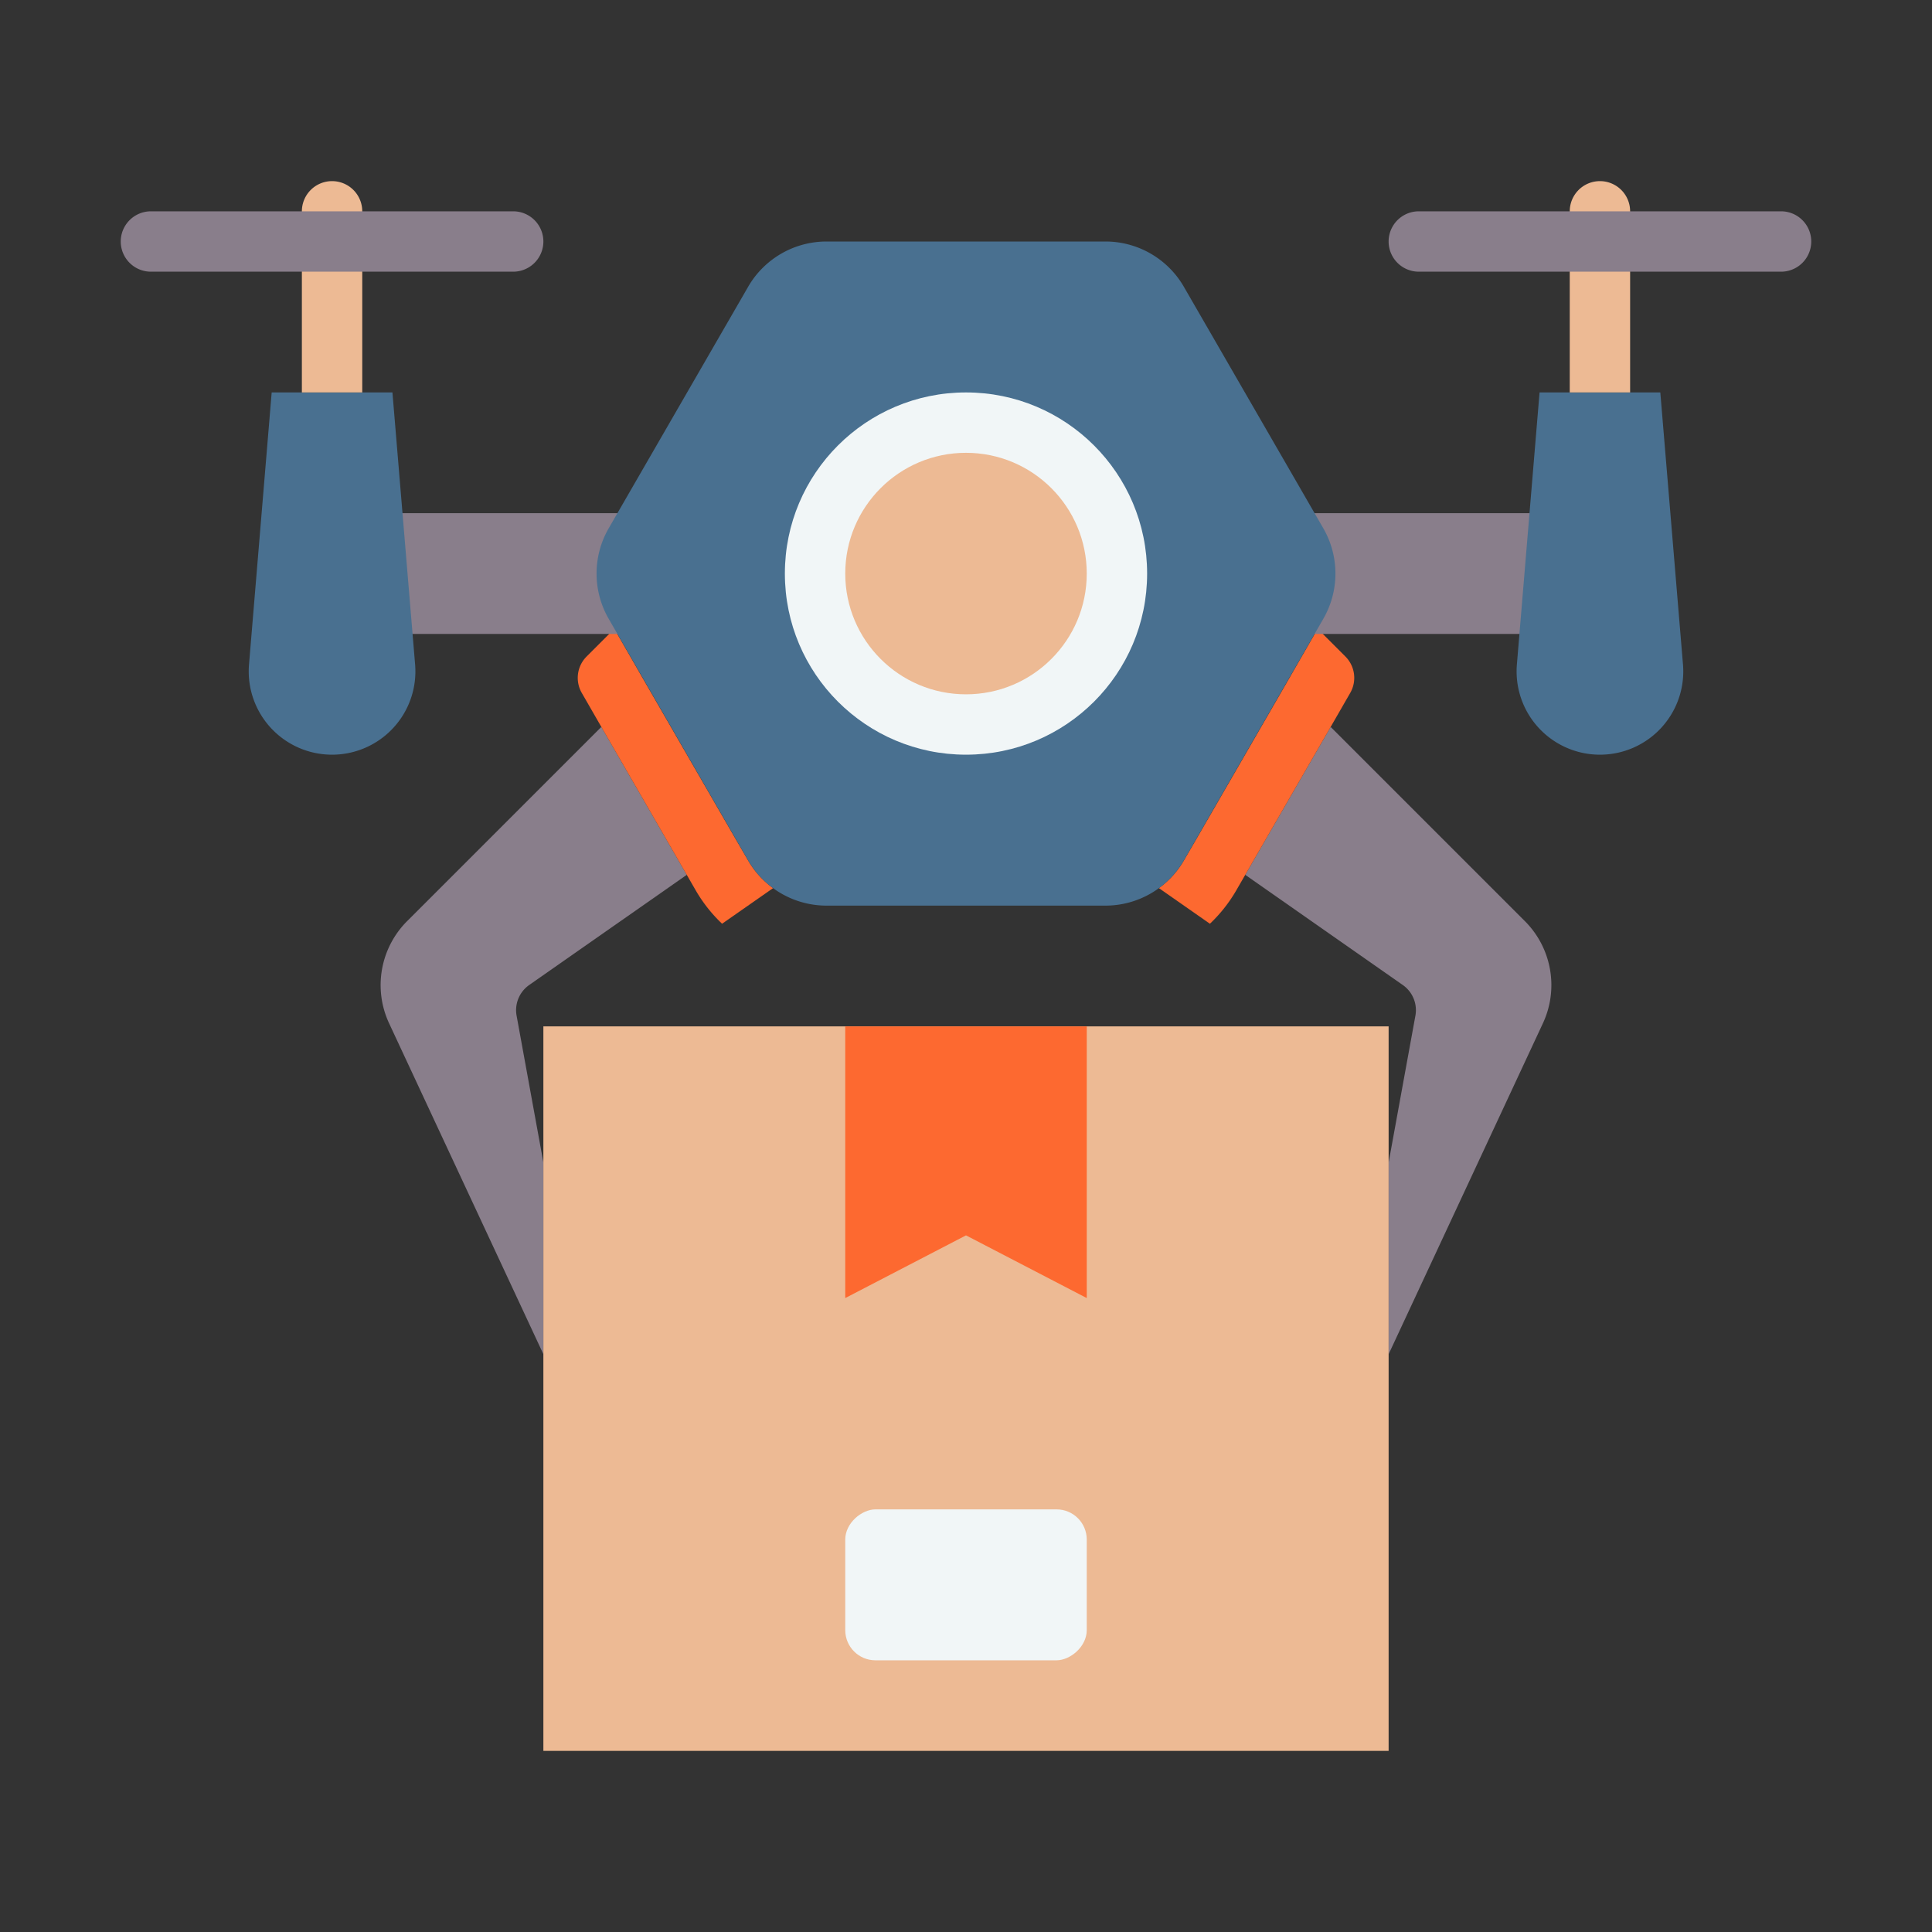 <svg xmlns="http://www.w3.org/2000/svg" viewBox="0 0 64 64"><rect x="0" y="0" width="64" height="64" fill="#333333" stroke="none"/><path fill="#897e8b" d="M51.11 33.9L46 44.86V38.51l.89-4.88a1.017 1.017 0 00-.42-1l-5.22-3.65 2.83-4.9 6.43 6.43A2.997 2.997 0 0151.11 33.9zM17.11 33.63L18 38.51v6.35L12.89 33.9a2.997 2.997 0 01.6-3.39l6.43-6.43 2.83 4.9-5.22 3.65A1.017 1.017 0 0017.11 33.63z"/><path fill="#fd6930" d="M44.568 21.748a1 1 0 01.16 1.206L44.08 24.08l-2.83 4.9-.3.52a4.908 4.908 0 01-.87 1.1l-1.69-1.18a2.938 2.938 0 00.83-.92l.39-.67 3.01-5.21 1.03-1.79zM25.61 29.42L23.92 30.6a4.908 4.908 0 01-.87-1.1l-.3-.52-2.83-4.9-.648-1.126a1 1 0 01.16-1.206L20.35 20.83l1.03 1.79 3.01 5.21.39.67A2.938 2.938 0 0025.61 29.42z"/><rect width="28" height="24" x="18" y="34" fill="#edba94"/><polygon fill="#fd6930" points="28 34 28 43 32 40.923 36 43 36 34 28 34"/><rect width="5" height="8" x="29.5" y="48.5" fill="#f1f6f7" rx="1" transform="rotate(90 32 52.5)"/><rect width="38" height="4" x="13" y="17" fill="#897e8b"/><path fill="#497090" d="M11 25h0a2.76 2.76 0 01-2.751-2.99L9 13h4l.751 9.01A2.76 2.76 0 0111 25zM53 25h0a2.76 2.76 0 01-2.751-2.99L51 13h4l.751 9.01A2.76 2.76 0 0153 25z"/><path fill="#edba94" d="M11 6h0a1 1 0 011 1v6a0 0 0 010 0H10a0 0 0 010 0V7A1 1 0 0111 6zM53 6h0a1 1 0 011 1v6a0 0 0 010 0H52a0 0 0 010 0V7A1 1 0 0153 6z"/><path fill="#497090" d="M36.619,8H27.381a3,3,0,0,0-2.598,1.5l-4.619,8a3,3,0,0,0,0,3l4.619,8A3,3,0,0,0,27.381,30h9.238a3,3,0,0,0,2.598-1.5l4.619-8a3,3,0,0,0,0-3l-4.619-8A3,3,0,0,0,36.619,8Z"/><circle cx="32" cy="19" r="6" fill="#f1f6f7"/><path fill="#897e8b" d="M17 9H5A1 1 0 015 7H17a1 1 0 010 2zM59 9H47a1 1 0 010-2H59a1 1 0 010 2z"/><circle cx="32" cy="19" r="4" fill="#edba94"/></svg>